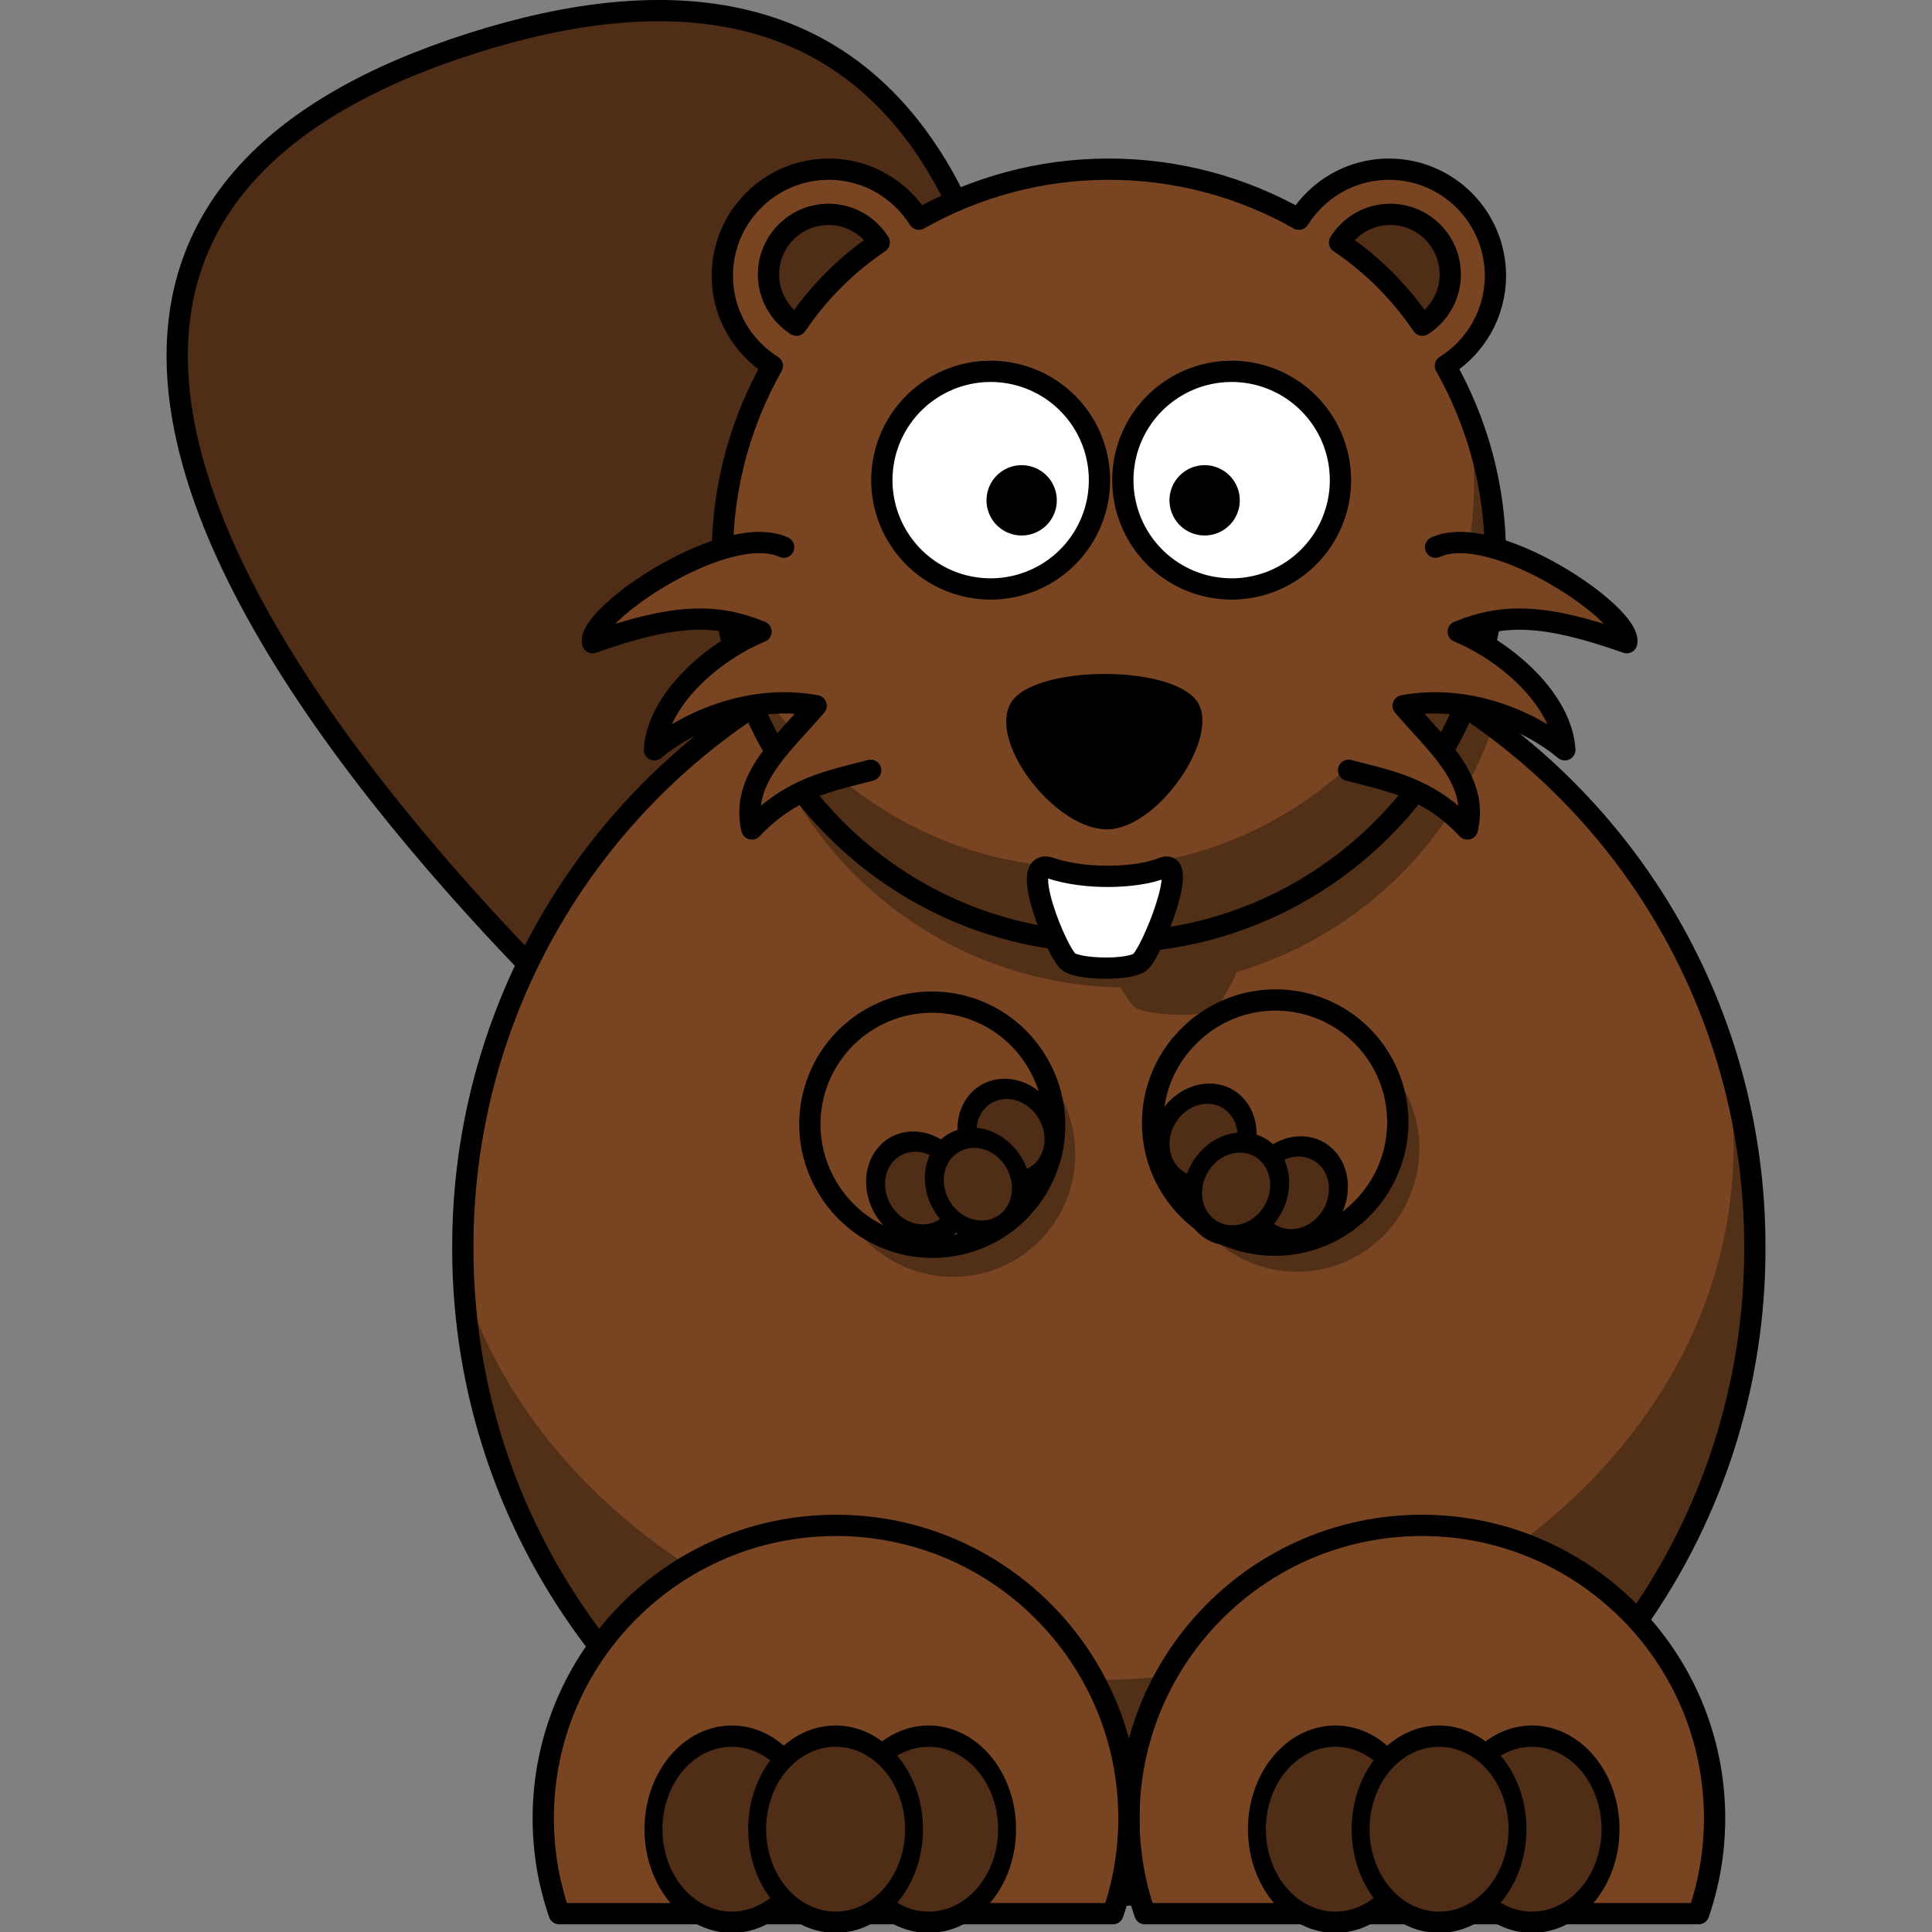 <?xml version="1.0" encoding="UTF-8" standalone="no"?>
<!-- Created with Inkscape (http://www.inkscape.org/) -->

<svg
   xmlns:dc="http://purl.org/dc/elements/1.1/"
   xmlns:cc="http://creativecommons.org/ns#"
   xmlns:rdf="http://www.w3.org/1999/02/22-rdf-syntax-ns#"
   xmlns:svg="http://www.w3.org/2000/svg"
   xmlns="http://www.w3.org/2000/svg"
   xmlns:sodipodi="http://sodipodi.sourceforge.net/DTD/sodipodi-0.dtd"
   xmlns:inkscape="http://www.inkscape.org/namespaces/inkscape"
   version="1.0"
   width="363.38"
   height="363.38"
   id="svg2"
   inkscape:version="0.47 r22583"
   sodipodi:docname="lemmling-cartoon-beaver.svg">
  <rect width="100%" height="100%" fill="#808080" stroke="none"/>
  <sodipodi:namedview
     pagecolor="#ffffff"
     bordercolor="#666666"
     borderopacity="1"
     objecttolerance="10"
     gridtolerance="10"
     guidetolerance="10"
     inkscape:pageopacity="0"
     inkscape:pageshadow="2"
     inkscape:window-width="1280"
     inkscape:window-height="923"
     id="namedview2885"
     showgrid="false"
     inkscape:zoom="0.64945786"
     inkscape:cx="150.36215"
     inkscape:cy="181.69001"
     inkscape:window-x="0"
     inkscape:window-y="24"
     inkscape:window-maximized="1"
     inkscape:current-layer="svg2" />
  <defs
     id="defs4" />
  <g
     transform="translate(-156.905,-327.318)"
     id="layer1">
    <path
       d="m 305.139,553.934 c 0,0 -212.636,-169.77 -59.397,-218.496 153.442,-48.79 93.338,210.011 93.338,210.011 l -33.941,8.485 z"
       id="path3223"
       style="fill:#502d16;fill-opacity:1;fill-rule:evenodd;stroke:#000000;stroke-width:4;stroke-linecap:butt;stroke-linejoin:round;stroke-miterlimit:4;stroke-opacity:1;stroke-dasharray:none" />
    <path
       d="m 513.69,561.965 a 121.498,121.498 0 1 1 -242.995,0 121.498,121.498 0 1 1 242.995,0 z"
       transform="translate(-26.731,0)"
       id="path2385"
       style="fill:#784421;fill-opacity:1;fill-rule:nonzero;stroke:#000000;stroke-width:4;stroke-linecap:round;stroke-linejoin:round;stroke-miterlimit:4;stroke-opacity:1;stroke-dasharray:none" />
    <path
       d="m 177.219,113.156 c -24.505,0 -47.314,7.255 -66.406,19.75 8.539,30.087 35.95,52.243 68.625,52.812 1.08,1.852 2.109,3.321 2.75,3.781 2.014,1.448 12.86,2.005 14.875,0.344 0.988,-0.814 2.787,-3.717 4.25,-7.031 22.476,-6.638 40.432,-23.883 48.094,-45.906 -20.186,-14.939 -45.165,-23.75 -72.188,-23.75 z"
       transform="translate(188.231,327.314)"
       id="path3302"
       style="fill:#000000;fill-opacity:0.314;fill-rule:nonzero;stroke:none" />
    <path
       d="m 440.036,422.841 a 49.103,49.103 0 1 1 -98.205,0 49.103,49.103 0 1 1 98.205,0 z"
       transform="matrix(0.468,-6.2367319e-8,6.2367319e-8,0.468,153.193,346.493)"
       id="path3242"
       style="fill:#000000;fill-opacity:0.314;fill-rule:nonzero;stroke:none" />
    <path
       d="m 365.457,440.469 c -12.925,0 -25.375,2.037 -37.062,5.781 10.514,-2.455 21.602,-3.781 33.062,-3.781 31.438,0 60.108,9.878 81.688,26.094 -21.064,-17.541 -48.154,-28.094 -77.688,-28.094 z m 115.062,82.375 c 1.594,6.488 2.438,13.187 2.438,20.062 1e-5,55.444 -54.433,100.438 -121.5,100.438 -56.084,2e-5 -103.311,-31.459 -117.281,-74.188 3.724,63.725 56.628,114.312 121.281,114.312 67.067,0 121.5,-54.433 121.5,-121.5 0,-13.683 -2.261,-26.849 -6.438,-39.125 z"
       id="path3276"
       style="fill:#000000;fill-opacity:0.314;fill-rule:nonzero;stroke:none" />
    <path
       d="m 97.562,21.875 c -11.055,0 -20.031,8.976 -20.031,20.031 0,7.155 3.758,13.426 9.406,16.969 -5.971,10.554 -9.406,22.735 -9.406,35.719 0,40.134 32.553,72.719 72.688,72.719 40.134,0 72.719,-32.584 72.719,-72.719 0,-12.984 -3.435,-25.165 -9.406,-35.719 5.636,-3.545 9.406,-9.824 9.406,-16.969 0,-11.055 -8.976,-20.031 -20.031,-20.031 -7.145,0 -13.392,3.771 -16.938,9.406 -10.56,-5.979 -22.757,-9.406 -35.75,-9.406 -12.99,0 -25.161,3.43 -35.719,9.406 C 110.955,25.646 104.708,21.875 97.562,21.875 z"
       transform="translate(215.233,337.263)"
       id="path2479"
       style="fill:#784421;fill-opacity:1;fill-rule:nonzero;stroke:#000000;stroke-width:4;stroke-linecap:round;stroke-linejoin:round;stroke-miterlimit:4;stroke-opacity:1;stroke-dasharray:none" />
    <path
       d="m 424.332,614.219 c -30.406,0 -55.094,24.688 -55.094,55.094 0,6.287 1.058,12.308 3,17.938 l 104.156,0 c 1.942,-5.629 3,-11.651 3,-17.938 0,-30.406 -24.657,-55.094 -55.062,-55.094 z"
       id="path3163"
       style="fill:#784421;fill-opacity:1;fill-rule:nonzero;stroke:#000000;stroke-width:4;stroke-linecap:round;stroke-linejoin:round;stroke-miterlimit:4;stroke-opacity:1;stroke-dasharray:none" />
    <path
       d="m 314.144,614.219 c -30.406,0 -55.062,24.688 -55.062,55.094 0,6.287 1.058,12.308 3,17.938 l 104.156,0 c 1.942,-5.629 3,-11.651 3,-17.938 0,-30.406 -24.688,-55.094 -55.094,-55.094 z"
       id="path3165"
       style="fill:#784421;fill-opacity:1;fill-rule:nonzero;stroke:#000000;stroke-width:4;stroke-linecap:round;stroke-linejoin:round;stroke-miterlimit:4;stroke-opacity:1;stroke-dasharray:none" />
    <path
       d="m 371.418,413.398 a 9.443,9.443 0 1 1 -18.886,0 9.443,9.443 0 1 1 18.886,0 z"
       transform="matrix(2.167,0,0,2.167,-441.166,-478.206)"
       id="path3177"
       style="fill:#ffffff;fill-opacity:1;fill-rule:nonzero;stroke:#000000;stroke-width:1.846;stroke-linecap:round;stroke-linejoin:round;stroke-miterlimit:4;stroke-opacity:1;stroke-dasharray:none" />
    <path
       d="m 371.418,413.398 a 9.443,9.443 0 1 1 -18.886,0 9.443,9.443 0 1 1 18.886,0 z"
       transform="matrix(2.167,0,0,2.167,-395.84,-478.206)"
       id="path3179"
       style="fill:#ffffff;fill-opacity:1;fill-rule:nonzero;stroke:#000000;stroke-width:1.846;stroke-linecap:round;stroke-linejoin:round;stroke-miterlimit:4;stroke-opacity:1;stroke-dasharray:none" />
    <path
       d="m 377.083,426.933 a 6.61,6.61 0 1 1 -13.22,0 6.61,6.61 0 1 1 13.22,0 z"
       transform="translate(13.006,-5.511)"
       id="path3183"
       style="fill:#000000;fill-opacity:1;fill-rule:nonzero;stroke:none" />
    <path
       d="m 347.038,459.512 c 4.141,-6.99 29.553,-7.326 34.868,-0.477 5.047,6.504 -7.58,25.014 -17.434,24.256 -9.825,-0.756 -21.658,-16.65 -17.434,-23.779 z"
       id="path3192"
       style="fill:#000000;fill-opacity:1;fill-rule:evenodd;stroke:none" />
    <path
       d="m 354,671.862 a 17.5,17.5 0 1 1 -35,0 17.5,17.5 0 1 1 35,0 z"
       transform="matrix(0.843,0,0,1,10.898,-0.5)"
       id="path3220"
       style="fill:#502d16;fill-opacity:1;fill-rule:nonzero;stroke:#000000;stroke-width:4;stroke-linecap:round;stroke-linejoin:round;stroke-miterlimit:4;stroke-opacity:1;stroke-dasharray:none" />
    <path
       d="m 354,671.862 a 17.5,17.5 0 1 1 -35,0 17.5,17.5 0 1 1 35,0 z"
       transform="matrix(0.843,0,0,1,47.898,-0.5)"
       id="path3224"
       style="fill:#502d16;fill-opacity:1;fill-rule:nonzero;stroke:#000000;stroke-width:4;stroke-linecap:round;stroke-linejoin:round;stroke-miterlimit:4;stroke-opacity:1;stroke-dasharray:none" />
    <path
       d="m 354,671.862 a 17.5,17.5 0 1 1 -35,0 17.5,17.5 0 1 1 35,0 z"
       transform="matrix(0.843,0,0,1,30.398,-0.5)"
       id="path3222"
       style="fill:#502d16;fill-opacity:1;fill-rule:nonzero;stroke:#000000;stroke-width:4;stroke-linecap:round;stroke-linejoin:round;stroke-miterlimit:4;stroke-opacity:1;stroke-dasharray:none" />
    <path
       d="m 354,671.862 a 17.5,17.5 0 1 1 -35,0 17.5,17.5 0 1 1 35,0 z"
       transform="matrix(0.843,0,0,1,124.398,-0.5)"
       id="path3226"
       style="fill:#502d16;fill-opacity:1;fill-rule:nonzero;stroke:#000000;stroke-width:4;stroke-linecap:round;stroke-linejoin:round;stroke-miterlimit:4;stroke-opacity:1;stroke-dasharray:none" />
    <path
       d="m 354,671.862 a 17.5,17.5 0 1 1 -35,0 17.5,17.5 0 1 1 35,0 z"
       transform="matrix(0.843,0,0,1,161.398,-0.5)"
       id="path3228"
       style="fill:#502d16;fill-opacity:1;fill-rule:nonzero;stroke:#000000;stroke-width:4;stroke-linecap:round;stroke-linejoin:round;stroke-miterlimit:4;stroke-opacity:1;stroke-dasharray:none" />
    <path
       d="m 354,671.862 a 17.5,17.5 0 1 1 -35,0 17.5,17.5 0 1 1 35,0 z"
       transform="matrix(0.843,0,0,1,143.898,-0.5)"
       id="path3230"
       style="fill:#502d16;fill-opacity:1;fill-rule:nonzero;stroke:#000000;stroke-width:4;stroke-linecap:round;stroke-linejoin:round;stroke-miterlimit:4;stroke-opacity:1;stroke-dasharray:none" />
    <path
       d="m 440.036,422.841 a 49.103,49.103 0 1 1 -98.205,0 49.103,49.103 0 1 1 98.205,0 z"
       transform="matrix(0.452,0.121,-0.121,0.452,275.318,305.007)"
       id="path3244"
       style="fill:#000000;fill-opacity:0.314;fill-rule:nonzero;stroke:none" />
    <path
       d="m 440.036,422.841 a 49.103,49.103 0 1 1 -98.205,0 49.103,49.103 0 1 1 98.205,0 z"
       transform="matrix(0.405,-0.234,0.234,0.405,74.975,459.092)"
       id="path3159"
       style="fill:#784421;fill-opacity:1;fill-rule:nonzero;stroke:#000000;stroke-width:8.548;stroke-linecap:round;stroke-linejoin:round;stroke-miterlimit:4;stroke-opacity:1;stroke-dasharray:none" />
    <path
       d="m 440.036,422.841 a 49.103,49.103 0 1 1 -98.205,0 49.103,49.103 0 1 1 98.205,0 z"
       transform="matrix(0.331,0.331,-0.331,0.331,407.309,269.102)"
       id="path3161"
       style="fill:#784421;fill-opacity:1;fill-rule:nonzero;stroke:#000000;stroke-width:8.548;stroke-linecap:round;stroke-linejoin:round;stroke-miterlimit:4;stroke-opacity:1;stroke-dasharray:none" />
    <path
       d="m 354,671.862 a 17.5,17.5 0 1 1 -35,0 17.5,17.5 0 1 1 35,0 z"
       transform="matrix(0.391,-0.226,0.257,0.445,25.537,327.845)"
       id="path3264"
       style="fill:#502d16;fill-opacity:1;fill-rule:nonzero;stroke:#000000;stroke-width:7.618;stroke-linecap:round;stroke-linejoin:round;stroke-miterlimit:4;stroke-opacity:1;stroke-dasharray:none" />
    <path
       d="m 354,671.862 a 17.5,17.5 0 1 1 -35,0 17.5,17.5 0 1 1 35,0 z"
       transform="matrix(0.391,-0.226,0.257,0.445,42.716,317.926)"
       id="path3266"
       style="fill:#502d16;fill-opacity:1;fill-rule:nonzero;stroke:#000000;stroke-width:7.618;stroke-linecap:round;stroke-linejoin:round;stroke-miterlimit:4;stroke-opacity:1;stroke-dasharray:none" />
    <path
       d="m 354,671.862 a 17.5,17.5 0 1 1 -35,0 17.5,17.5 0 1 1 35,0 z"
       transform="matrix(0.391,-0.226,0.257,0.445,36.591,327.118)"
       id="path3268"
       style="fill:#502d16;fill-opacity:1;fill-rule:nonzero;stroke:#000000;stroke-width:7.618;stroke-linecap:round;stroke-linejoin:round;stroke-miterlimit:4;stroke-opacity:1;stroke-dasharray:none" />
    <path
       d="m 354,671.862 a 17.5,17.5 0 1 1 -35,0 17.5,17.5 0 1 1 35,0 z"
       transform="matrix(-0.391,-0.226,-0.257,0.445,704.691,328.746)"
       id="path3270"
       style="fill:#502d16;fill-opacity:1;fill-rule:nonzero;stroke:#000000;stroke-width:7.618;stroke-linecap:round;stroke-linejoin:round;stroke-miterlimit:4;stroke-opacity:1;stroke-dasharray:none" />
    <path
       d="m 354,671.862 a 17.5,17.5 0 1 1 -35,0 17.5,17.5 0 1 1 35,0 z"
       transform="matrix(-0.391,-0.226,-0.257,0.445,687.511,318.827)"
       id="path3272"
       style="fill:#502d16;fill-opacity:1;fill-rule:nonzero;stroke:#000000;stroke-width:7.618;stroke-linecap:round;stroke-linejoin:round;stroke-miterlimit:4;stroke-opacity:1;stroke-dasharray:none" />
    <path
       d="m 354,671.862 a 17.5,17.5 0 1 1 -35,0 17.5,17.5 0 1 1 35,0 z"
       transform="matrix(-0.391,-0.226,-0.257,0.445,693.637,328.018)"
       id="path3274"
       style="fill:#502d16;fill-opacity:1;fill-rule:nonzero;stroke:#000000;stroke-width:7.618;stroke-linecap:round;stroke-linejoin:round;stroke-miterlimit:4;stroke-opacity:1;stroke-dasharray:none" />
    <path
       d="m 418.38,367.636 c -4.018,0 -7.526,2.116 -9.527,5.279 6.143,4.138 11.433,9.422 15.568,15.568 3.153,-2.004 5.255,-5.542 5.255,-9.552 0,-6.233 -5.062,-11.296 -11.295,-11.296 z"
       id="path2483"
       style="fill:#502d16;fill-opacity:1;fill-rule:nonzero;stroke:#000000;stroke-width:4;stroke-linecap:round;stroke-linejoin:round;stroke-miterlimit:4;stroke-opacity:1;stroke-dasharray:none" />
    <path
       d="m 377.083,426.933 a 6.61,6.61 0 1 1 -13.22,0 6.61,6.61 0 1 1 13.22,0 z"
       transform="translate(-21.409,-5.511)"
       id="path2515"
       style="fill:#000000;fill-opacity:1;fill-rule:nonzero;stroke:none" />
    <path
       d="m 312.745,367.636 c 4.018,0 7.526,2.116 9.527,5.279 -6.143,4.138 -11.433,9.422 -15.568,15.568 -3.153,-2.004 -5.255,-5.542 -5.255,-9.552 0,-6.233 5.062,-11.296 11.295,-11.296 z"
       id="path2523"
       style="fill:#502d16;fill-opacity:1;fill-rule:nonzero;stroke:#000000;stroke-width:4;stroke-linecap:round;stroke-linejoin:round;stroke-miterlimit:4;stroke-opacity:1;stroke-dasharray:none" />
    <path
       d="m 217.812,67.812 c 0.742,4.151 1.125,8.417 1.125,12.781 1e-5,40.134 -32.584,72.719 -72.719,72.719 -30.638,0 -56.839,-19.003 -67.531,-45.844 6.082,34 35.792,59.844 71.531,59.844 40.134,0 72.719,-32.584 72.719,-72.719 0,-9.462 -1.824,-18.491 -5.125,-26.781 z"
       transform="translate(215.233,337.263)"
       id="path2525"
       style="fill:#000000;fill-opacity:0.314;fill-rule:nonzero;stroke:none" />
    <path
       d="m 426.92,430.236 c 10.865,-4.995 37.021,12.72 35.947,17.963 -15.52,-5.503 -23.204,-5.509 -31.69,-2.077 9.296,3.86 19.463,12.901 20.053,22.222 -6.453,-5.43 -18.31,-10.543 -30.418,-8.289 6.076,7.179 14.309,13.78 12.086,23.182 -7.519,-7.968 -14.924,-9.058 -22.343,-11.04"
       id="path2413"
       style="fill:#784421;fill-opacity:1;fill-rule:evenodd;stroke:#000000;stroke-width:4;stroke-linecap:round;stroke-linejoin:round;stroke-miterlimit:4;stroke-opacity:1;stroke-dasharray:none" />
    <path
       d="m 304.298,430.236 c -10.865,-4.995 -37.021,12.72 -35.947,17.963 15.52,-5.503 23.204,-5.509 31.69,-2.077 -9.296,3.86 -19.463,12.901 -20.053,22.222 6.453,-5.43 18.31,-10.543 30.418,-8.289 -6.076,7.179 -14.309,13.78 -12.086,23.182 7.519,-7.968 14.924,-9.058 22.343,-11.04"
       id="path3197"
       style="fill:#784421;fill-opacity:1;fill-rule:evenodd;stroke:#000000;stroke-width:4;stroke-linecap:round;stroke-linejoin:round;stroke-miterlimit:4;stroke-opacity:1;stroke-dasharray:none" />
    <path
       d="m 354.394,490.565 c 6.529,2.227 16.226,1.99 21.213,10e-6 5.118,-2.042 -2.044,15.865 -4.243,17.678 -2.015,1.661 -11.421,1.448 -13.435,0 -2.168,-1.559 -9.643,-19.761 -3.536,-17.678 z"
       id="path3225"
       style="fill:#ffffff;fill-opacity:1;fill-rule:evenodd;stroke:#000000;stroke-width:4;stroke-linecap:butt;stroke-linejoin:round;stroke-miterlimit:4;stroke-opacity:1;stroke-dasharray:none" />
  </g>
</svg>
